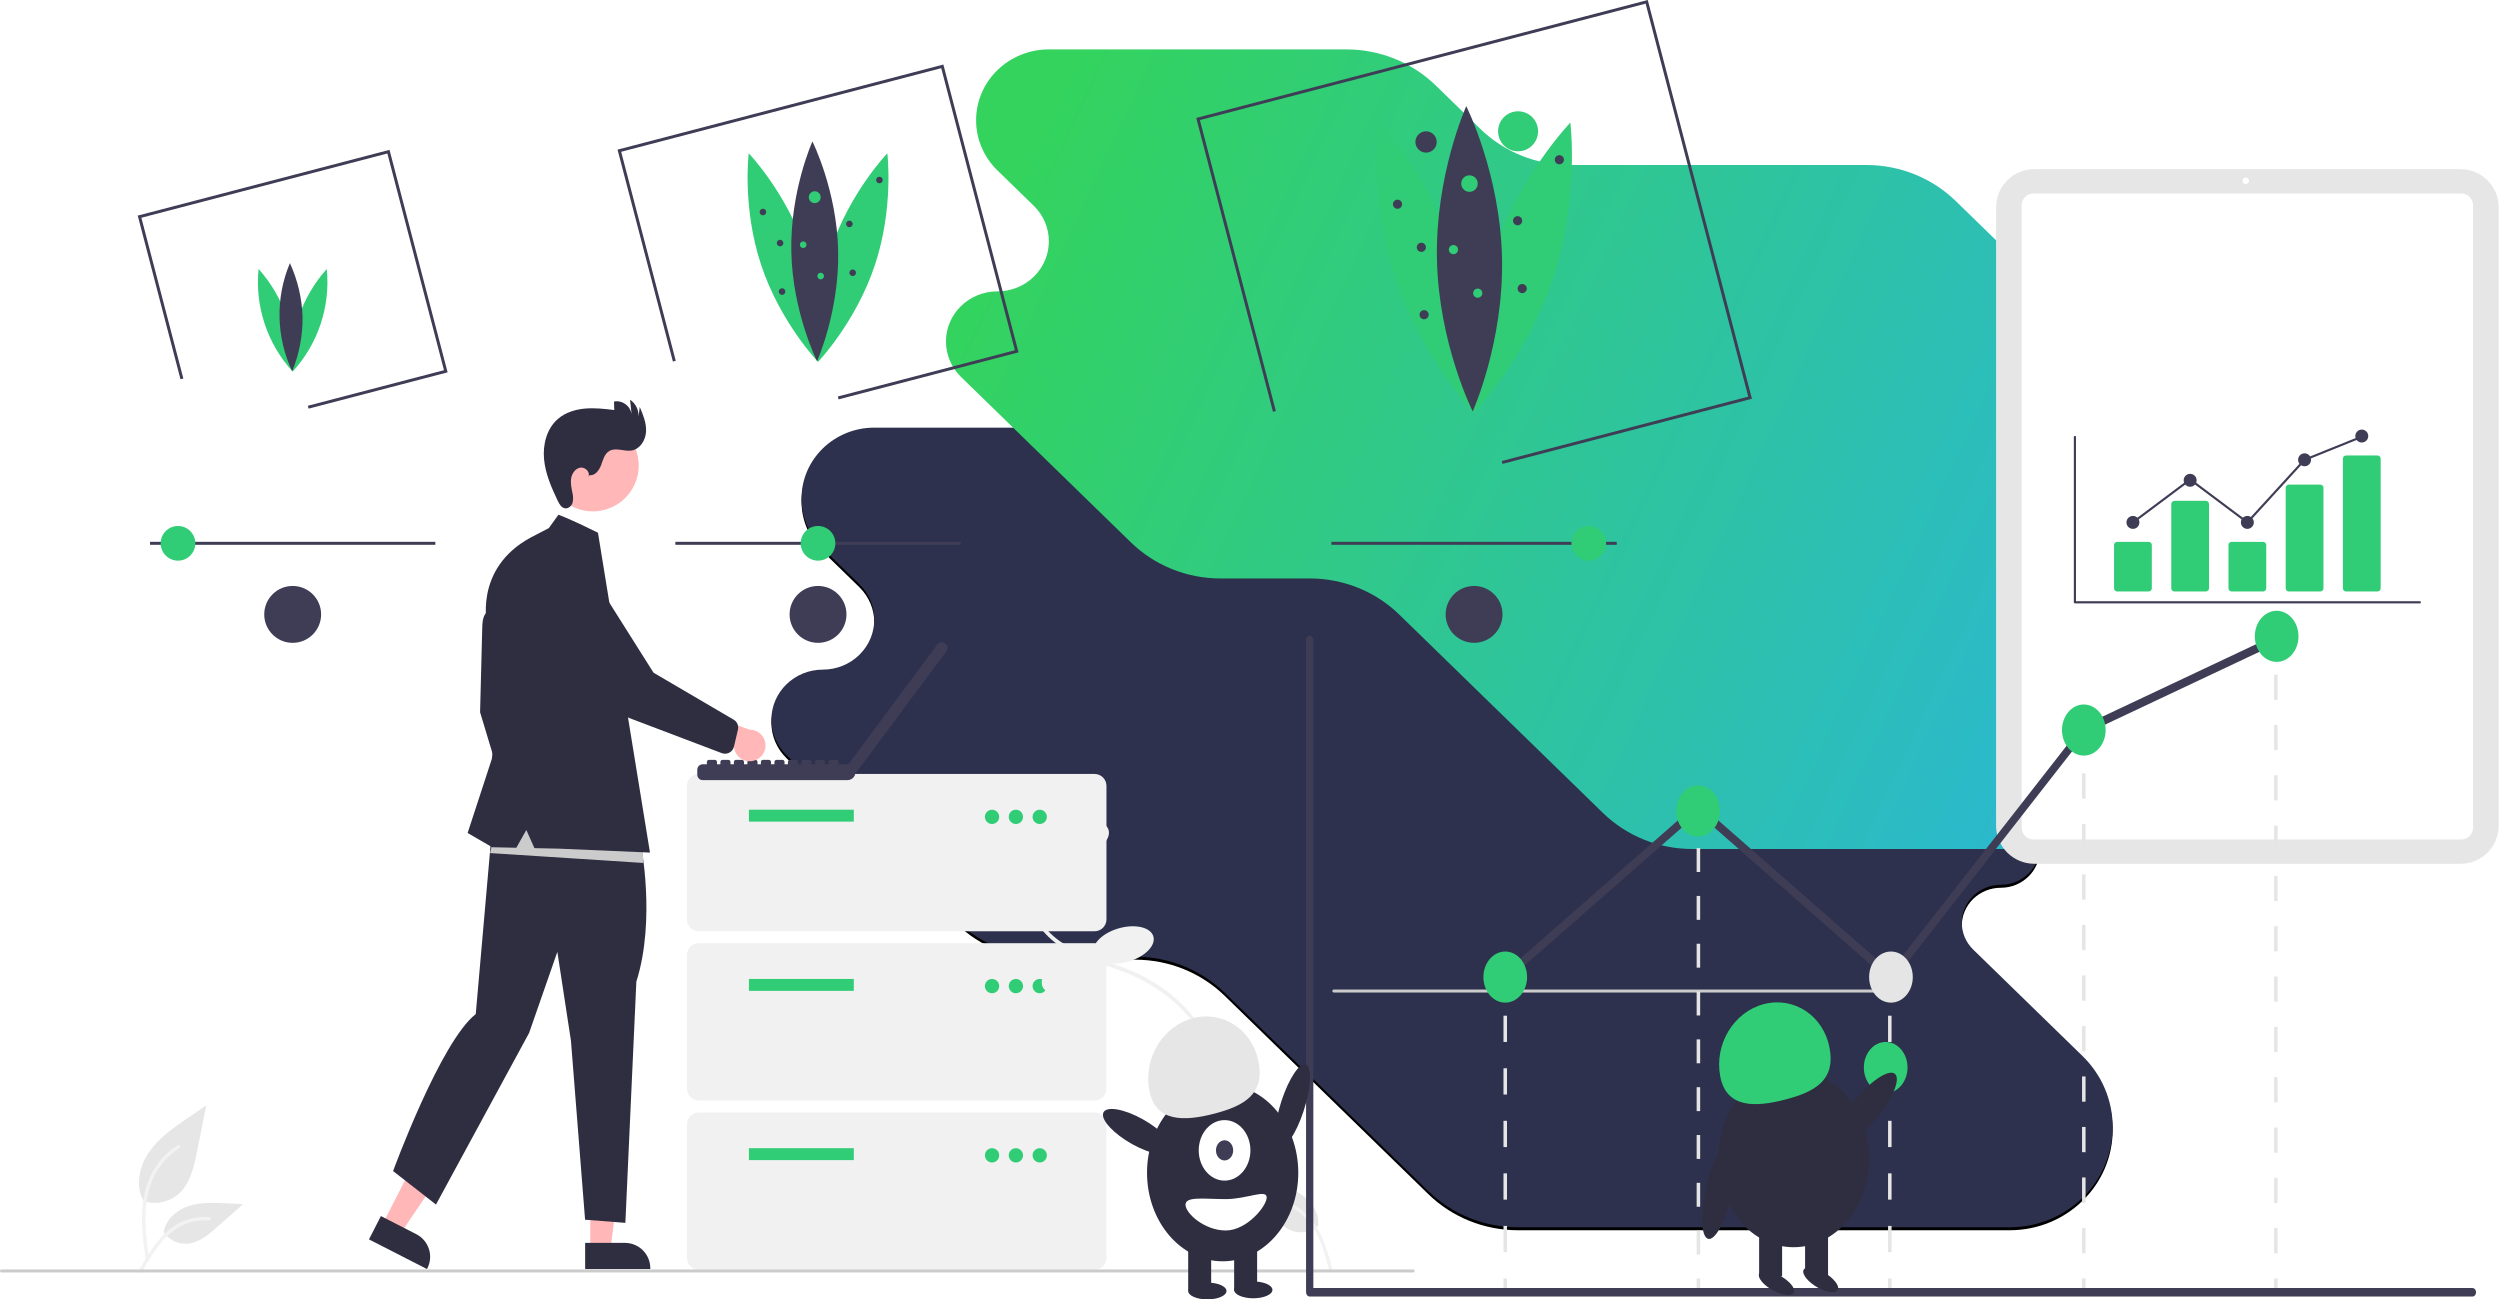 <svg width="1670" height="868" viewBox="0 0 1670 868" fill="none" xmlns="http://www.w3.org/2000/svg">
<g clip-path="url(#clip0)">
<g clip-path="url(#clip1)">
<g filter="url(#filter0_d)">
<path d="M525.356 504.457L638.828 614.965C654.675 630.398 676.167 639.069 698.576 639.068H758.312C780.722 639.068 802.214 647.739 818.061 663.172L954.14 795.7C969.986 811.133 991.477 819.804 1013.89 819.805H1342.47C1380.46 819.805 1411.26 789.806 1411.26 752.799C1411.26 744 1409.48 735.286 1406.03 727.157C1402.57 719.027 1397.5 711.64 1391.11 705.418L1318.11 634.321C1307.94 624.419 1307.94 608.363 1318.11 598.459C1320.53 596.104 1323.4 594.236 1326.56 592.962C1329.72 591.687 1333.1 591.031 1336.52 591.031C1350.9 591.031 1362.56 579.678 1362.56 565.672C1362.56 558.947 1359.81 552.496 1354.93 547.741L1189.87 386.988C1174.02 371.555 1152.53 362.884 1130.12 362.884H932.019C909.609 362.884 888.117 354.214 872.27 338.781L842.481 309.769C826.635 294.336 805.143 285.666 782.734 285.666H584.029C557.184 285.666 535.422 306.862 535.422 333.009C535.422 339.226 536.68 345.383 539.123 351.127C541.566 356.871 545.146 362.09 549.66 366.486L573.964 390.156C587.387 403.229 587.388 424.426 573.966 437.5C570.774 440.609 566.985 443.075 562.815 444.758C558.644 446.44 554.174 447.306 549.66 447.306C530.677 447.306 515.288 462.294 515.288 480.783C515.288 485.18 516.177 489.533 517.905 493.595C519.632 497.657 522.164 501.348 525.356 504.456V504.457Z" fill="black"/>
</g>
<path d="M525.356 504.457L638.828 614.965C654.675 630.398 676.167 639.069 698.576 639.068H758.312C780.722 639.068 802.214 647.739 818.061 663.172L954.14 795.7C969.986 811.133 991.477 819.804 1013.89 819.805H1342.47C1380.46 819.805 1411.26 789.806 1411.26 752.799C1411.26 744 1409.48 735.286 1406.03 727.157C1402.57 719.027 1397.5 711.64 1391.11 705.418L1318.11 634.321C1307.94 624.419 1307.94 608.363 1318.11 598.459C1320.53 596.104 1323.4 594.236 1326.56 592.962C1329.72 591.687 1333.1 591.031 1336.52 591.031C1350.9 591.031 1362.56 579.678 1362.56 565.672C1362.56 558.947 1359.81 552.496 1354.93 547.741L1189.87 386.988C1174.02 371.555 1152.53 362.884 1130.12 362.884H932.019C909.609 362.884 888.117 354.214 872.27 338.781L842.481 309.769C826.635 294.336 805.143 285.666 782.734 285.666H584.029C557.184 285.666 535.422 306.862 535.422 333.009C535.422 339.226 536.68 345.383 539.123 351.127C541.566 356.871 545.146 362.09 549.66 366.486L573.964 390.156C587.387 403.229 587.388 424.426 573.966 437.5C570.774 440.609 566.985 443.075 562.815 444.758C558.644 446.44 554.174 447.306 549.66 447.306C530.677 447.306 515.288 462.294 515.288 480.783C515.288 485.18 516.177 489.533 517.905 493.595C519.632 497.657 522.164 501.348 525.356 504.456V504.457Z" fill="#2D314D"/>
<path fill-rule="evenodd" clip-rule="evenodd" d="M641.967 251.791L755.438 362.299C771.285 377.732 792.777 386.402 815.187 386.402H874.923C897.332 386.402 918.824 395.072 934.671 410.506L1070.75 543.034C1086.6 558.467 1108.09 567.137 1130.5 567.138H1459.08C1497.07 567.138 1527.87 537.139 1527.87 500.133C1527.87 491.334 1526.1 482.62 1522.64 474.49C1519.18 466.361 1514.11 458.974 1507.72 452.752L1434.72 381.655C1424.55 371.752 1424.55 355.697 1434.72 345.793C1437.14 343.438 1440.01 341.57 1443.17 340.295C1446.33 339.021 1449.71 338.365 1453.13 338.365C1467.51 338.365 1479.17 327.011 1479.17 313.006C1479.17 306.28 1476.42 299.83 1471.54 295.074L1306.48 134.322C1290.64 118.888 1269.14 110.218 1246.73 110.218H1048.63C1026.22 110.218 1004.73 101.548 988.881 86.114L959.092 57.103C943.245 41.67 921.753 33 899.344 33H700.64C673.795 33 652.033 54.196 652.033 80.342C652.033 86.56 653.29 92.716 655.733 98.46C658.176 104.204 661.757 109.423 666.271 113.819L690.574 137.489C703.998 150.562 703.999 171.76 690.577 184.834C687.385 187.943 683.596 190.409 679.425 192.091C675.255 193.774 670.785 194.64 666.271 194.64C647.288 194.64 631.899 209.628 631.899 228.117C631.899 232.513 632.788 236.867 634.515 240.929C636.243 244.991 638.775 248.681 641.967 251.79V251.791Z" fill="url(#paint0_linear)"/>
</g>
<path d="M1643.67 577H1358.84C1352.09 576.992 1345.61 574.307 1340.84 569.533C1336.07 564.76 1333.38 558.287 1333.37 551.536V138.464C1333.38 131.713 1336.07 125.24 1340.84 120.467C1345.61 115.693 1352.09 113.008 1358.84 113H1643.67C1650.42 113.008 1656.89 115.693 1661.67 120.467C1666.44 125.24 1669.13 131.713 1669.14 138.464V551.536C1669.13 558.287 1666.44 564.76 1661.67 569.533C1656.89 574.307 1650.42 576.992 1643.67 577Z" fill="#E6E6E6"/>
<path d="M1644.17 560.753H1358.34C1356.26 560.751 1354.26 559.923 1352.79 558.452C1351.32 556.98 1350.49 554.985 1350.49 552.904V137.096C1350.49 135.015 1351.32 133.02 1352.79 131.548C1354.26 130.077 1356.26 129.249 1358.34 129.246H1644.17C1646.25 129.249 1648.25 130.077 1649.72 131.548C1651.19 133.02 1652.02 135.015 1652.02 137.096V552.904C1652.02 554.985 1651.19 556.98 1649.72 558.452C1648.25 559.923 1646.25 560.751 1644.17 560.753Z" fill="white"/>
<path d="M1500.17 122.964C1501.37 122.964 1502.34 121.995 1502.34 120.798C1502.34 119.602 1501.37 118.632 1500.17 118.632C1498.98 118.632 1498.01 119.602 1498.01 120.798C1498.01 121.995 1498.98 122.964 1500.17 122.964Z" fill="white"/>
<path d="M1616.47 403.05H1386.04C1385.85 403.05 1385.67 402.974 1385.53 402.839C1385.4 402.703 1385.32 402.52 1385.32 402.329V291.888C1385.32 291.696 1385.4 291.513 1385.53 291.378C1385.67 291.242 1385.85 291.166 1386.04 291.166C1386.23 291.166 1386.42 291.242 1386.55 291.378C1386.69 291.513 1386.76 291.696 1386.76 291.888V401.608H1616.47C1616.66 401.608 1616.84 401.685 1616.97 401.82C1617.11 401.955 1617.18 402.138 1617.18 402.329C1617.18 402.519 1617.11 402.702 1616.97 402.838C1616.84 402.973 1616.66 403.049 1616.47 403.05Z" fill="#3F3D56"/>
<path d="M1435.27 395.117H1414.32C1413.75 395.117 1413.21 394.891 1412.8 394.49C1412.4 394.089 1412.18 393.544 1412.18 392.977V364.087C1412.18 363.519 1412.4 362.975 1412.8 362.574C1413.21 362.172 1413.75 361.947 1414.32 361.946H1435.27C1435.84 361.947 1436.39 362.172 1436.79 362.574C1437.19 362.975 1437.41 363.519 1437.42 364.087V392.977C1437.41 393.544 1437.19 394.089 1436.79 394.49C1436.39 394.891 1435.84 395.117 1435.27 395.117Z" fill="#31CD76"/>
<path d="M1473.49 395.117H1452.54C1451.97 395.117 1451.42 394.891 1451.02 394.49C1450.62 394.089 1450.4 393.544 1450.4 392.977V336.684C1450.4 336.117 1450.62 335.573 1451.02 335.171C1451.42 334.77 1451.97 334.544 1452.54 334.544H1473.49C1474.06 334.544 1474.61 334.77 1475.01 335.171C1475.41 335.573 1475.63 336.117 1475.63 336.684V392.977C1475.63 393.544 1475.41 394.089 1475.01 394.49C1474.61 394.891 1474.06 395.117 1473.49 395.117Z" fill="#31CD76"/>
<path d="M1511.71 395.117H1490.76C1490.19 395.117 1489.64 394.891 1489.24 394.49C1488.84 394.089 1488.62 393.544 1488.61 392.977V364.087C1488.62 363.519 1488.84 362.975 1489.24 362.574C1489.64 362.172 1490.19 361.947 1490.76 361.946H1511.71C1512.28 361.947 1512.82 362.172 1513.23 362.574C1513.63 362.975 1513.85 363.519 1513.85 364.087V392.977C1513.85 393.544 1513.63 394.089 1513.23 394.49C1512.82 394.891 1512.28 395.117 1511.71 395.117Z" fill="#31CD76"/>
<path d="M1549.93 395.117H1528.97C1528.42 395.129 1527.88 394.921 1527.48 394.538C1527.08 394.155 1526.85 393.629 1526.83 393.074V325.771C1526.85 325.216 1527.08 324.69 1527.48 324.307C1527.88 323.924 1528.42 323.715 1528.97 323.727H1549.93C1550.49 323.715 1551.02 323.924 1551.42 324.307C1551.83 324.69 1552.06 325.216 1552.07 325.771V393.074C1552.06 393.629 1551.83 394.155 1551.42 394.538C1551.02 394.921 1550.49 395.129 1549.93 395.117Z" fill="#31CD76"/>
<path d="M1588.15 395.117H1567.19C1566.63 395.117 1566.08 394.891 1565.68 394.49C1565.28 394.089 1565.05 393.545 1565.05 392.977V306.397C1565.05 305.83 1565.28 305.286 1565.68 304.885C1566.08 304.483 1566.63 304.258 1567.19 304.257H1588.15C1588.72 304.258 1589.26 304.483 1589.66 304.885C1590.07 305.286 1590.29 305.83 1590.29 306.397V392.977C1590.29 393.545 1590.07 394.089 1589.66 394.49C1589.26 394.891 1588.72 395.117 1588.15 395.117Z" fill="#31CD76"/>
<path d="M1424.8 353.293C1427.19 353.293 1429.12 351.356 1429.12 348.966C1429.12 346.577 1427.19 344.639 1424.8 344.639C1422.41 344.639 1420.47 346.577 1420.47 348.966C1420.47 351.356 1422.41 353.293 1424.8 353.293Z" fill="#3F3D56"/>
<path d="M1463.01 325.169C1465.4 325.169 1467.34 323.232 1467.34 320.843C1467.34 318.453 1465.4 316.516 1463.01 316.516C1460.63 316.516 1458.69 318.453 1458.69 320.843C1458.69 323.232 1460.63 325.169 1463.01 325.169Z" fill="#3F3D56"/>
<path d="M1501.23 353.293C1503.62 353.293 1505.56 351.356 1505.56 348.966C1505.56 346.577 1503.62 344.639 1501.23 344.639C1498.84 344.639 1496.91 346.577 1496.91 348.966C1496.91 351.356 1498.84 353.293 1501.23 353.293Z" fill="#3F3D56"/>
<path d="M1539.45 311.468C1541.84 311.468 1543.78 309.531 1543.78 307.142C1543.78 304.752 1541.84 302.815 1539.45 302.815C1537.06 302.815 1535.13 304.752 1535.13 307.142C1535.13 309.531 1537.06 311.468 1539.45 311.468Z" fill="#3F3D56"/>
<path d="M1577.67 295.604C1580.06 295.604 1582 293.667 1582 291.277C1582 288.887 1580.06 286.95 1577.67 286.95C1575.28 286.95 1573.35 288.887 1573.35 291.277C1573.35 293.667 1575.28 295.604 1577.67 295.604Z" fill="#3F3D56"/>
<path d="M1501.33 349.935L1463.02 321.241L1425.23 349.543L1424.36 348.389L1463.02 319.438L1501.14 347.997L1539.03 306.534L1539.18 306.472L1577.4 291.073L1577.94 292.411L1539.88 307.749L1501.33 349.935Z" fill="#3F3D56"/>
<path d="M1272 663H891C890.735 663 890.48 662.895 890.293 662.707C890.105 662.52 890 662.265 890 662C890 661.735 890.105 661.48 890.293 661.293C890.48 661.105 890.735 661 891 661H1272C1272.27 661 1272.52 661.105 1272.71 661.293C1272.89 661.48 1273 661.735 1273 662C1273 662.265 1272.89 662.52 1272.71 662.707C1272.52 662.895 1272.27 663 1272 663Z" fill="#CBCBCB"/>
<path d="M290.812 361.936H100.199V363.936H290.812V361.936Z" fill="#3F3D56"/>
<path d="M641.752 361.936H451.14V363.936H641.752V361.936Z" fill="#3F3D56"/>
<path d="M1079.98 361.936H889.372V363.936H1079.98V361.936Z" fill="#3F3D56"/>
<path d="M118.904 374.516C125.299 374.516 130.483 369.331 130.483 362.936C130.483 356.541 125.299 351.357 118.904 351.357C112.509 351.357 107.325 356.541 107.325 362.936C107.325 369.331 112.509 374.516 118.904 374.516Z" fill="#31CD76"/>
<path d="M546.446 374.516C552.841 374.516 558.026 369.331 558.026 362.936C558.026 356.541 552.841 351.357 546.446 351.357C540.051 351.357 534.867 356.541 534.867 362.936C534.867 369.331 540.051 374.516 546.446 374.516Z" fill="#31CD76"/>
<path d="M1061.28 374.516C1067.67 374.516 1072.86 369.331 1072.86 362.936C1072.86 356.541 1067.67 351.357 1061.28 351.357C1054.88 351.357 1049.7 356.541 1049.7 362.936C1049.7 369.331 1054.88 374.516 1061.28 374.516Z" fill="#31CD76"/>
<path d="M538.152 167.129C550.936 205.602 546.446 241.727 546.446 241.727C546.446 241.727 521.23 215.473 508.446 176.999C495.662 138.526 500.152 102.401 500.152 102.401C500.152 102.401 525.368 128.655 538.152 167.129Z" fill="#31CD76"/>
<path d="M554.741 167.129C541.957 205.602 546.446 241.727 546.446 241.727C546.446 241.727 571.663 215.473 584.447 176.999C597.23 138.526 592.741 102.401 592.741 102.401C592.741 102.401 567.524 128.655 554.741 167.129Z" fill="#31CD76"/>
<path d="M559.889 167.545C560.746 208.078 545.793 241.267 545.793 241.267C545.793 241.267 529.45 208.739 528.593 168.206C527.737 127.673 542.69 94.484 542.69 94.484C542.69 94.484 559.033 127.012 559.889 167.545Z" fill="#3F3D56"/>
<path d="M544.241 135.691C546.433 135.691 548.209 133.914 548.209 131.723C548.209 129.531 546.433 127.755 544.241 127.755C542.05 127.755 540.273 129.531 540.273 131.723C540.273 133.914 542.05 135.691 544.241 135.691Z" fill="#31CD76"/>
<path d="M536.526 165.671C537.743 165.671 538.73 164.684 538.73 163.467C538.73 162.249 537.743 161.262 536.526 161.262C535.308 161.262 534.321 162.249 534.321 163.467C534.321 164.684 535.308 165.671 536.526 165.671Z" fill="#31CD76"/>
<path d="M509.632 143.847C510.849 143.847 511.836 142.86 511.836 141.643C511.836 140.425 510.849 139.438 509.632 139.438C508.414 139.438 507.427 140.425 507.427 141.643C507.427 142.86 508.414 143.847 509.632 143.847Z" fill="#3F3D56"/>
<path d="M587.448 122.464C588.666 122.464 589.653 121.477 589.653 120.26C589.653 119.042 588.666 118.055 587.448 118.055C586.231 118.055 585.244 119.042 585.244 120.26C585.244 121.477 586.231 122.464 587.448 122.464Z" fill="#3F3D56"/>
<path d="M521.095 164.569C522.312 164.569 523.299 163.582 523.299 162.364C523.299 161.147 522.312 160.16 521.095 160.16C519.877 160.16 518.89 161.147 518.89 162.364C518.89 163.582 519.877 164.569 521.095 164.569Z" fill="#3F3D56"/>
<path d="M567.388 151.783C568.605 151.783 569.592 150.796 569.592 149.579C569.592 148.361 568.605 147.374 567.388 147.374C566.17 147.374 565.184 148.361 565.184 149.579C565.184 150.796 566.17 151.783 567.388 151.783Z" fill="#3F3D56"/>
<path d="M522.418 196.974C523.635 196.974 524.622 195.987 524.622 194.77C524.622 193.552 523.635 192.565 522.418 192.565C521.2 192.565 520.213 193.552 520.213 194.77C520.213 195.987 521.2 196.974 522.418 196.974Z" fill="#3F3D56"/>
<path d="M569.592 184.409C570.81 184.409 571.797 183.422 571.797 182.204C571.797 180.987 570.81 180 569.592 180C568.375 180 567.388 180.987 567.388 182.204C567.388 183.422 568.375 184.409 569.592 184.409Z" fill="#3F3D56"/>
<path d="M548.209 186.613C549.427 186.613 550.414 185.626 550.414 184.409C550.414 183.191 549.427 182.204 548.209 182.204C546.992 182.204 546.005 183.191 546.005 184.409C546.005 185.626 546.992 186.613 548.209 186.613Z" fill="#31CD76"/>
<path d="M560.178 266.779L559.672 264.843L677.942 233.953L628.733 45.548L414.95 101.386L451.42 241.014L449.484 241.52L412.51 99.956L630.163 43.107L630.416 44.075L680.383 235.382L560.178 266.779Z" fill="#3F3D56"/>
<path d="M973.155 171.823C990.915 225.273 984.677 275.459 984.677 275.459C984.677 275.459 949.645 238.986 931.885 185.536C914.125 132.086 920.363 81.9 920.363 81.9C920.363 81.9 955.395 118.373 973.155 171.823Z" fill="#31CD76"/>
<path d="M996.2 171.823C978.44 225.273 984.677 275.459 984.677 275.459C984.677 275.459 1019.71 238.986 1037.47 185.536C1055.23 132.086 1048.99 81.9 1048.99 81.9C1048.99 81.9 1013.96 118.373 996.2 171.823Z" fill="#31CD76"/>
<path d="M1003.35 172.401C1004.54 228.712 983.77 274.82 983.77 274.82C983.77 274.82 961.065 229.631 959.875 173.32C958.685 117.01 979.459 70.901 979.459 70.901C979.459 70.901 1002.16 116.09 1003.35 172.401Z" fill="#3F3D56"/>
<path d="M981.614 128.148C984.659 128.148 987.127 125.68 987.127 122.635C987.127 119.59 984.659 117.122 981.614 117.122C978.57 117.122 976.102 119.59 976.102 122.635C976.102 125.68 978.57 128.148 981.614 128.148Z" fill="#31CD76"/>
<path d="M970.895 169.798C972.587 169.798 973.958 168.427 973.958 166.736C973.958 165.044 972.587 163.673 970.895 163.673C969.204 163.673 967.833 165.044 967.833 166.736C967.833 168.427 969.204 169.798 970.895 169.798Z" fill="#31CD76"/>
<path d="M933.532 139.479C935.224 139.479 936.595 138.108 936.595 136.416C936.595 134.725 935.224 133.354 933.532 133.354C931.841 133.354 930.47 134.725 930.47 136.416C930.47 138.108 931.841 139.479 933.532 139.479Z" fill="#3F3D56"/>
<path d="M1041.64 109.772C1043.33 109.772 1044.7 108.401 1044.7 106.71C1044.7 105.018 1043.33 103.647 1041.64 103.647C1039.95 103.647 1038.58 105.018 1038.58 106.71C1038.58 108.401 1039.95 109.772 1041.64 109.772Z" fill="#3F3D56"/>
<path d="M949.458 168.267C951.149 168.267 952.52 166.896 952.52 165.204C952.52 163.513 951.149 162.142 949.458 162.142C947.766 162.142 946.395 163.513 946.395 165.204C946.395 166.896 947.766 168.267 949.458 168.267Z" fill="#3F3D56"/>
<path d="M1013.77 150.504C1015.46 150.504 1016.83 149.133 1016.83 147.442C1016.83 145.75 1015.46 144.379 1013.77 144.379C1012.08 144.379 1010.71 145.75 1010.71 147.442C1010.71 149.133 1012.08 150.504 1013.77 150.504Z" fill="#3F3D56"/>
<path d="M951.295 213.286C952.986 213.286 954.358 211.915 954.358 210.224C954.358 208.532 952.986 207.161 951.295 207.161C949.604 207.161 948.232 208.532 948.232 210.224C948.232 211.915 949.604 213.286 951.295 213.286Z" fill="#3F3D56"/>
<path d="M1016.83 195.83C1018.52 195.83 1019.9 194.459 1019.9 192.767C1019.9 191.076 1018.52 189.705 1016.83 189.705C1015.14 189.705 1013.77 191.076 1013.77 192.767C1013.77 194.459 1015.14 195.83 1016.83 195.83Z" fill="#3F3D56"/>
<path d="M987.127 198.892C988.818 198.892 990.189 197.521 990.189 195.83C990.189 194.138 988.818 192.767 987.127 192.767C985.435 192.767 984.064 194.138 984.064 195.83C984.064 197.521 985.435 198.892 987.127 198.892Z" fill="#31CD76"/>
<path d="M1003.66 309.886L1003.15 307.951L1167.83 264.937L1099.27 2.44L801.52 80.211L852.285 274.567L850.349 275.073L799.079 78.781L1100.7 0L1100.96 0.967L1170.28 266.367L1003.66 309.886Z" fill="#3F3D56"/>
<path d="M191.424 211.509C195.219 223.351 196.607 235.833 195.505 248.22C187.102 239.034 180.73 228.18 176.805 216.366C172.879 204.552 171.488 192.043 172.723 179.655C181.019 188.919 187.377 199.75 191.424 211.509Z" fill="#31CD76"/>
<path d="M199.587 211.509C195.791 223.351 194.404 235.833 195.505 248.22C203.908 239.034 210.28 228.18 214.206 216.366C218.132 204.552 219.522 192.043 218.288 179.655C209.992 188.919 203.634 199.75 199.587 211.509Z" fill="#31CD76"/>
<path d="M202.121 211.713C202.251 224.148 199.893 236.484 195.184 247.994C189.867 236.737 186.983 224.486 186.719 212.039C186.456 199.592 188.82 187.23 193.657 175.759C198.848 187.059 201.726 199.284 202.121 211.713Z" fill="#3F3D56"/>
<path d="M206.146 272.979L205.64 271.043L296.57 247.293L258.76 102.534L94.44 145.452L122.49 252.842L120.554 253.348L92 144.022L260.19 100.093L299.01 248.723L206.146 272.979Z" fill="#3F3D56"/>
<path d="M1014.07 101.067C1021.45 101.067 1027.43 95.085 1027.43 87.706C1027.43 80.327 1021.45 74.345 1014.07 74.345C1006.69 74.345 1000.71 80.327 1000.71 87.706C1000.71 95.085 1006.69 101.067 1014.07 101.067Z" fill="#31CD76"/>
<path d="M952.612 101.957C956.547 101.957 959.737 98.767 959.737 94.832C959.737 90.896 956.547 87.706 952.612 87.706C948.676 87.706 945.486 90.896 945.486 94.832C945.486 98.767 948.676 101.957 952.612 101.957Z" fill="#3F3D56"/>
<path d="M195.505 429.417C205.999 429.417 214.505 420.91 214.505 410.417C214.505 399.923 205.999 391.417 195.505 391.417C185.012 391.417 176.505 399.923 176.505 410.417C176.505 420.91 185.012 429.417 195.505 429.417Z" fill="#3F3D56"/>
<path d="M546.446 429.417C556.94 429.417 565.446 420.91 565.446 410.417C565.446 399.923 556.94 391.417 546.446 391.417C535.953 391.417 527.446 399.923 527.446 410.417C527.446 420.91 535.953 429.417 546.446 429.417Z" fill="#3F3D56"/>
<path d="M984.677 429.417C995.171 429.417 1003.68 420.91 1003.68 410.417C1003.68 399.923 995.171 391.417 984.677 391.417C974.184 391.417 965.677 399.923 965.677 410.417C965.677 420.91 974.184 429.417 984.677 429.417Z" fill="#3F3D56"/>
<path d="M95.385 802.136C99.308 803.516 103.52 803.861 107.616 803.14C111.711 802.418 115.552 800.654 118.768 798.018C126.957 791.143 129.526 779.822 131.614 769.336L137.794 738.319L124.856 747.228C115.552 753.634 106.038 760.246 99.596 769.525C93.154 778.805 90.344 791.473 95.518 801.513" fill="#E6E6E6"/>
<path d="M97.382 841.847C95.754 829.983 94.079 817.966 95.224 805.975C96.238 795.326 99.487 784.926 106.102 776.396C109.613 771.877 113.885 768.006 118.727 764.956C119.989 764.159 121.151 766.159 119.894 766.952C111.517 772.247 105.037 780.064 101.39 789.278C97.361 799.524 96.714 810.694 97.408 821.578C97.827 828.161 98.719 834.7 99.614 841.231C99.685 841.526 99.64 841.837 99.49 842.102C99.34 842.366 99.096 842.563 98.806 842.653C98.51 842.733 98.195 842.693 97.928 842.542C97.662 842.39 97.466 842.14 97.383 841.845L97.382 841.847Z" fill="#F2F2F2"/>
<path d="M109.104 822.811C110.786 825.368 113.099 827.45 115.819 828.854C118.539 830.259 121.575 830.939 124.635 830.829C132.499 830.456 139.053 824.969 144.952 819.759L162.404 804.35L150.854 803.797C142.548 803.399 134.028 803.026 126.116 805.591C118.205 808.155 110.909 814.317 109.462 822.506" fill="#E6E6E6"/>
<path d="M92.78 848.667C100.619 834.795 109.712 819.379 125.96 814.451C130.478 813.086 135.215 812.597 139.916 813.01C141.398 813.138 141.028 815.422 139.549 815.295C131.668 814.64 123.803 816.721 117.277 821.187C110.997 825.461 106.107 831.404 101.969 837.706C99.434 841.566 97.164 845.59 94.893 849.609C94.167 850.893 92.046 849.966 92.78 848.667Z" fill="#F2F2F2"/>
<path d="M880.857 818.651C878.577 820.694 875.809 822.115 872.82 822.778C869.831 823.44 866.722 823.322 863.792 822.434C856.284 820.063 851.351 813.084 846.979 806.539L834.045 787.181L845.352 789.599C853.484 791.337 861.817 793.154 868.811 797.655C875.804 802.156 881.283 809.978 880.588 818.265" fill="#E6E6E6"/>
<path d="M890.031 847.821C885.997 832.406 881.146 815.178 866.697 806.261C862.678 803.787 858.224 802.103 853.573 801.301C852.108 801.046 851.882 803.349 853.344 803.604C861.13 804.985 868.202 809.007 873.37 814.992C878.349 820.73 881.557 827.725 883.948 834.875C885.412 839.255 886.579 843.726 887.747 848.191C888.12 849.619 890.408 849.264 890.031 847.821Z" fill="#F2F2F2"/>
<path d="M731.159 622.093H466.835C464.724 622.09 462.701 621.251 461.208 619.758C459.715 618.266 458.876 616.242 458.873 614.131V524.962C458.876 522.851 459.715 520.827 461.208 519.335C462.701 517.842 464.724 517.002 466.835 517H731.159C733.27 517.002 735.294 517.842 736.786 519.335C738.279 520.827 739.118 522.851 739.121 524.962V614.131C739.118 616.242 738.279 618.266 736.786 619.758C735.294 621.251 733.27 622.09 731.159 622.093Z" fill="#F1F1F1"/>
<path d="M570.335 540.885H500.274V548.846H570.335V540.885Z" fill="#31CD76"/>
<path d="M662.69 550.439C665.328 550.439 667.466 548.3 667.466 545.662C667.466 543.023 665.328 540.885 662.69 540.885C660.051 540.885 657.913 543.023 657.913 545.662C657.913 548.3 660.051 550.439 662.69 550.439Z" fill="#31CD76"/>
<path d="M678.613 550.439C681.251 550.439 683.39 548.3 683.39 545.662C683.39 543.023 681.251 540.885 678.613 540.885C675.974 540.885 673.836 543.023 673.836 545.662C673.836 548.3 675.974 550.439 678.613 550.439Z" fill="#31CD76"/>
<path d="M694.536 550.439C697.174 550.439 699.313 548.3 699.313 545.662C699.313 543.023 697.174 540.885 694.536 540.885C691.898 540.885 689.759 543.023 689.759 545.662C689.759 548.3 691.898 550.439 694.536 550.439Z" fill="#31CD76"/>
<path d="M731.159 735.147H466.835C464.724 735.145 462.701 734.305 461.208 732.812C459.715 731.32 458.876 729.296 458.873 727.185V638.016C458.876 635.905 459.715 633.881 461.208 632.389C462.701 630.896 464.724 630.057 466.835 630.054H731.159C733.27 630.057 735.294 630.896 736.786 632.389C738.279 633.881 739.118 635.905 739.121 638.016V727.185C739.118 729.296 738.279 731.32 736.786 732.812C735.294 734.305 733.27 735.145 731.159 735.147Z" fill="#F1F1F1"/>
<path d="M570.335 653.939H500.274V661.901H570.335V653.939Z" fill="#31CD76"/>
<path d="M662.69 663.493C665.328 663.493 667.466 661.354 667.466 658.716C667.466 656.078 665.328 653.939 662.69 653.939C660.051 653.939 657.913 656.078 657.913 658.716C657.913 661.354 660.051 663.493 662.69 663.493Z" fill="#31CD76"/>
<path d="M678.613 663.493C681.251 663.493 683.39 661.354 683.39 658.716C683.39 656.078 681.251 653.939 678.613 653.939C675.974 653.939 673.836 656.078 673.836 658.716C673.836 661.354 675.974 663.493 678.613 663.493Z" fill="#31CD76"/>
<path d="M694.536 663.493C697.174 663.493 699.313 661.354 699.313 658.716C699.313 656.078 697.174 653.939 694.536 653.939C691.898 653.939 689.759 656.078 689.759 658.716C689.759 661.354 691.898 663.493 694.536 663.493Z" fill="#31CD76"/>
<path d="M731.159 848.201H466.835C464.724 848.199 462.701 847.359 461.208 845.867C459.715 844.374 458.876 842.351 458.873 840.24V751.07C458.876 748.959 459.715 746.936 461.208 745.443C462.701 743.951 464.724 743.111 466.835 743.109H731.159C733.27 743.111 735.294 743.951 736.786 745.443C738.279 746.936 739.118 748.959 739.121 751.07V840.24C739.118 842.351 738.279 844.374 736.786 845.867C735.294 847.359 733.27 848.199 731.159 848.201Z" fill="#F1F1F1"/>
<path d="M570.335 766.993H500.274V774.955H570.335V766.993Z" fill="#31CD76"/>
<path d="M662.69 776.547C665.328 776.547 667.466 774.408 667.466 771.77C667.466 769.132 665.328 766.993 662.69 766.993C660.051 766.993 657.913 769.132 657.913 771.77C657.913 774.408 660.051 776.547 662.69 776.547Z" fill="#31CD76"/>
<path d="M678.613 776.547C681.251 776.547 683.39 774.408 683.39 771.77C683.39 769.132 681.251 766.993 678.613 766.993C675.974 766.993 673.836 769.132 673.836 771.77C673.836 774.408 675.974 776.547 678.613 776.547Z" fill="#31CD76"/>
<path d="M694.536 776.547C697.174 776.547 699.313 774.408 699.313 771.77C699.313 769.132 697.174 766.993 694.536 766.993C691.898 766.993 689.759 769.132 689.759 771.77C689.759 774.408 691.898 776.547 694.536 776.547Z" fill="#31CD76"/>
<path d="M631.512 429.927L631.219 429.711L631.212 429.705C630.835 429.425 630.407 429.222 629.951 429.108C629.496 428.994 629.022 428.97 628.558 429.039C628.093 429.107 627.647 429.267 627.244 429.508C626.841 429.749 626.489 430.067 626.209 430.444L566.713 510.55H560.168V509.012C560.168 508.633 560.017 508.269 559.749 508.001C559.48 507.732 559.116 507.582 558.737 507.582H554.832C554.452 507.582 554.089 507.732 553.82 508.001C553.552 508.269 553.401 508.633 553.401 509.012V510.55H551.141V509.012C551.141 508.633 550.99 508.269 550.722 508.001C550.454 507.732 550.09 507.582 549.71 507.582H545.805C545.426 507.582 545.062 507.732 544.794 508.001C544.525 508.269 544.375 508.633 544.375 509.012V510.55H542.122V509.012C542.122 508.633 541.971 508.269 541.703 508.001C541.434 507.732 541.07 507.582 540.691 507.582H536.786C536.406 507.582 536.042 507.732 535.774 508.001C535.506 508.269 535.355 508.633 535.355 509.012V510.55H533.095V509.012C533.095 508.633 532.944 508.269 532.676 508.001C532.408 507.732 532.044 507.582 531.664 507.582H527.759C527.38 507.582 527.016 507.732 526.747 508.001C526.479 508.269 526.329 508.633 526.328 509.012V510.55H524.076V509.012C524.075 508.633 523.925 508.269 523.656 508.001C523.388 507.732 523.024 507.582 522.645 507.582H518.74C518.552 507.582 518.366 507.619 518.192 507.691C518.019 507.762 517.861 507.868 517.728 508.001C517.595 508.133 517.49 508.291 517.418 508.465C517.346 508.638 517.309 508.824 517.309 509.012V510.55H515.049V509.012C515.049 508.633 514.898 508.269 514.63 508.001C514.362 507.732 513.998 507.582 513.618 507.582H509.713C509.334 507.582 508.97 507.732 508.701 508.001C508.433 508.269 508.282 508.633 508.282 509.012V510.55H506.022V509.012C506.022 508.633 505.871 508.269 505.603 508.001C505.335 507.732 504.971 507.582 504.592 507.582H500.686C500.307 507.582 499.943 507.732 499.675 508.001C499.407 508.269 499.256 508.633 499.256 509.012V510.55H497.003V509.012C497.003 508.633 496.852 508.269 496.584 508.001C496.316 507.732 495.952 507.582 495.572 507.582H491.667C491.288 507.582 490.924 507.732 490.655 508.001C490.387 508.269 490.236 508.633 490.236 509.012V510.55H487.976V509.012C487.976 508.633 487.825 508.269 487.557 508.001C487.289 507.732 486.925 507.582 486.546 507.582H482.64C482.261 507.582 481.897 507.732 481.629 508.001C481.36 508.269 481.21 508.633 481.21 509.012V510.55H478.957V509.012C478.957 508.633 478.806 508.269 478.538 508.001C478.269 507.732 477.906 507.582 477.526 507.582H473.621C473.242 507.582 472.878 507.732 472.609 508.001C472.341 508.269 472.19 508.633 472.19 509.012V510.55H469.358C468.888 510.55 468.423 510.643 467.989 510.822C467.555 511.002 467.161 511.265 466.829 511.598C466.497 511.93 466.234 512.324 466.054 512.758C465.874 513.192 465.782 513.657 465.782 514.126V517.538C465.782 518.008 465.874 518.473 466.054 518.907C466.234 519.341 466.497 519.735 466.829 520.067C467.161 520.399 467.555 520.663 467.989 520.842C468.423 521.022 468.888 521.114 469.358 521.114H566.12C567.345 521.114 568.533 520.692 569.483 519.918C570.434 519.145 571.088 518.067 571.337 516.867L571.374 516.895L632.245 434.937L632.251 434.93C632.816 434.169 633.056 433.214 632.917 432.275C632.779 431.337 632.273 430.492 631.512 429.927Z" fill="#3F3D56"/>
<path d="M255.504 817.825L267.523 823.976L296.966 780.544L279.228 771.466L255.504 817.825Z" fill="#FFB7B7"/>
<path d="M254.446 812.332L278.116 824.445L278.117 824.446C282.117 826.493 285.14 830.046 286.521 834.323C287.902 838.599 287.528 843.249 285.481 847.25L285.23 847.74L246.476 827.907L254.446 812.332Z" fill="#2F2E41"/>
<path d="M394.317 834.652H407.819L414.242 782.575H394.315L394.317 834.652Z" fill="#FFB7B7"/>
<path d="M390.873 830.244L417.462 830.243H417.464C421.957 830.243 426.267 832.029 429.445 835.206C432.623 838.384 434.408 842.694 434.408 847.188V847.738L390.874 847.74L390.873 830.244Z" fill="#2F2E41"/>
<path d="M331.163 409.873C331.163 409.873 322.122 402.946 322.122 419.866L320.694 475.778L336.635 528.598L345.914 511.467L342.107 474.351L331.163 409.873Z" fill="#2F2E41"/>
<path d="M427.877 562.804C427.877 562.804 438.362 613.862 425.082 655.764L417.743 816.871L390.833 814.774L381.397 695.254L372.311 635.844L353.44 690.012L291.233 804.639L262.577 782.273C262.577 782.273 294.333 695.624 317.793 677.431L329.56 543.42L427.877 562.804Z" fill="#2F2E41"/>
<path d="M422.903 325.643C431.031 310.774 425.566 292.131 410.697 284.003C395.828 275.875 377.186 281.34 369.058 296.209C360.93 311.078 366.394 329.72 381.263 337.848C396.132 345.976 414.775 340.512 422.903 325.643Z" fill="#FFB7B7"/>
<path d="M393.809 317.434C397.487 317.912 400.261 314.149 401.548 310.67C402.835 307.192 403.816 303.142 407.013 301.263C411.382 298.695 416.972 301.783 421.968 300.936C427.61 299.98 431.279 294 431.566 288.285C431.854 282.569 429.579 277.072 427.348 271.803L426.568 278.352C426.673 276.132 426.206 273.923 425.212 271.935C424.218 269.948 422.731 268.249 420.893 267L421.897 276.609C421.684 275.284 421.21 274.013 420.504 272.871C419.798 271.728 418.874 270.737 417.784 269.953C416.694 269.169 415.459 268.607 414.152 268.302C412.844 267.996 411.489 267.951 410.164 268.17L410.322 273.896C403.806 273.121 397.232 272.345 390.696 272.935C384.16 273.526 377.579 275.594 372.625 279.898C365.215 286.337 362.509 296.939 363.417 306.713C364.326 316.488 368.361 325.67 372.566 334.54C373.624 336.772 375.087 339.29 377.541 339.575C379.745 339.83 381.762 337.987 382.448 335.877C382.976 333.711 382.955 331.448 382.388 329.292C381.768 325.997 380.987 322.63 381.569 319.329C382.152 316.027 384.527 312.765 387.855 312.36C391.183 311.956 394.589 315.76 392.989 318.706L393.809 317.434Z" fill="#2F2E41"/>
<path d="M429.776 576.458L327.357 569.85L335.066 537.913L428.674 558.838L429.776 576.458Z" fill="#CBCBCB"/>
<path d="M366.614 352.77L373.038 343.852C373.038 343.852 380.218 346.292 399.448 355.863L400.806 364.22L434.185 569.521L373.514 566.904L356.992 566.553L351.585 554.433L344.918 566.296L328.784 565.952L312.367 556.435L328.546 506.947L333.78 461.741L325.691 419.152C325.691 419.152 315.511 380.043 354.718 358.957L366.614 352.77Z" fill="#2F2E41"/>
<path d="M503.363 508.185C501.877 508.563 500.326 508.61 498.82 508.323C497.314 508.037 495.89 507.424 494.646 506.527C493.403 505.63 492.371 504.472 491.624 503.133C490.877 501.795 490.432 500.308 490.322 498.779L454.327 489.138L468.807 476.281L500.768 487.408C503.349 487.392 505.846 488.324 507.786 490.026C509.726 491.728 510.974 494.083 511.294 496.644C511.614 499.205 510.983 501.795 509.521 503.922C508.06 506.049 505.868 507.566 503.363 508.185Z" fill="#FFB7B7"/>
<path d="M487.241 502.742C486.484 503.154 485.649 503.403 484.79 503.471C483.931 503.539 483.067 503.426 482.254 503.138L423.041 480.664C408.595 475.543 396.501 465.35 389.009 451.98L364.316 407.931C362.582 405.995 361.247 403.737 360.387 401.285C359.527 398.832 359.158 396.235 359.303 393.64C359.448 391.046 360.103 388.505 361.231 386.164C362.359 383.823 363.938 381.727 365.876 379.997C367.815 378.267 370.076 376.935 372.529 376.08C374.983 375.224 377.581 374.861 380.176 375.01C382.77 375.16 385.309 375.82 387.648 376.952C389.987 378.084 392.08 379.666 393.807 381.608L436.547 449.349L490.334 480.884C491.388 481.575 492.204 482.574 492.672 483.745C493.14 484.916 493.238 486.202 492.951 487.43L490.276 498.764C489.989 499.979 489.338 501.078 488.41 501.914C488.055 502.235 487.662 502.513 487.241 502.742Z" fill="#2F2E41"/>
<path d="M944 850H1C0.735 850 0.48 849.895 0.293 849.707C0.105 849.52 0 849.265 0 849C0 848.735 0.105 848.48 0.293 848.293C0.48 848.105 0.735 848 1 848H944C944.265 848 944.52 848.105 944.707 848.293C944.895 848.48 945 848.735 945 849C945 849.265 944.895 849.52 944.707 849.707C944.52 849.895 944.265 850 944 850Z" fill="#CBCBCB"/>
<path d="M778.369 806.222L776.843 804.137C789.757 791.182 805.83 775.059 811.845 753.749C817.776 732.742 813.315 707.382 800.203 687.563C789.045 670.696 771.815 657.415 750.377 649.153C746.148 647.523 741.758 646.076 737.512 644.676C727.248 641.292 716.636 637.792 707.237 631.397C694.292 622.588 682.535 605.286 685.448 586.489C686.437 580.474 688.847 574.904 692.405 570.412C695.962 565.92 700.524 562.686 705.573 561.076L706.197 563.723C701.571 565.197 697.391 568.159 694.131 572.273C690.871 576.387 688.662 581.489 687.753 586.998C685.046 604.466 696.18 620.696 708.416 629.023C717.558 635.244 728.025 638.695 738.148 642.032C742.418 643.44 746.834 644.896 751.111 646.545C772.995 654.978 790.613 668.58 802.058 685.881C815.641 706.413 820.245 732.748 814.073 754.611C807.852 776.646 791.505 793.046 778.369 806.222Z" fill="#F1F1F1"/>
<path d="M722.718 571.548C733.799 568.745 741.84 561.365 740.677 555.065C739.514 548.764 729.588 545.929 718.506 548.731C707.425 551.534 699.384 558.914 700.547 565.214C701.71 571.515 711.636 574.35 722.718 571.548Z" fill="#F1F1F1"/>
<path d="M752.642 642.647C763.724 639.844 771.765 632.465 770.602 626.164C769.439 619.864 759.513 617.028 748.431 619.831C737.349 622.633 729.309 630.013 730.472 636.313C731.634 642.614 741.561 645.45 752.642 642.647Z" fill="#F1F1F1"/>
<path d="M718.181 664.005C729.263 661.203 737.304 653.823 736.141 647.523C734.978 641.222 725.052 638.387 713.97 641.189C702.888 643.992 694.848 651.371 696.011 657.672C697.174 663.972 707.1 666.808 718.181 664.005Z" fill="#F1F1F1"/>
<path d="M1006.68 652.691H1004.33V660.929H1006.68V652.691Z" fill="#E5E5E5"/>
<path d="M1006.68 836.465H1004.33V818.911H1006.68V836.465ZM1006.68 801.358H1004.33V783.804H1006.68V801.358ZM1006.68 766.25H1004.33V748.697H1006.68V766.25ZM1006.68 731.143H1004.33V713.589H1006.68V731.143ZM1006.68 696.036H1004.33V678.482H1006.68V696.036Z" fill="#E5E5E5"/>
<path d="M1006.68 854.019H1004.33V862.258H1006.68V854.019Z" fill="#E5E5E5"/>
<path d="M1263.57 652.691H1261.22V660.929H1263.57V652.691Z" fill="#E5E5E5"/>
<path d="M1263.57 836.465H1261.22V818.911H1263.57V836.465ZM1263.57 801.358H1261.22V783.804H1263.57V801.358ZM1263.57 766.25H1261.22V748.697H1263.57V766.25ZM1263.57 731.143H1261.22V713.589H1263.57V731.143ZM1263.57 696.036H1261.22V678.482H1263.57V696.036Z" fill="#E5E5E5"/>
<path d="M1263.57 854.019H1261.22V862.258H1263.57V854.019Z" fill="#E5E5E5"/>
<path d="M1393.15 491.522H1390.81V499.761H1393.15V491.522Z" fill="#E5E5E5"/>
<path d="M1393.15 837.15H1390.81V820.28H1393.15V837.15ZM1393.15 803.411H1390.81V786.541H1393.15V803.411ZM1393.15 769.672H1390.81V752.802H1393.15V769.672ZM1393.15 735.933H1390.81V719.064H1393.15V735.933ZM1393.15 702.194H1390.81V685.324H1393.15V702.194ZM1393.15 668.455H1390.81V651.586H1393.15V668.455ZM1393.15 634.716H1390.81V617.847H1393.15V634.716ZM1393.15 600.978H1390.81V584.108H1393.15V600.978ZM1393.15 567.238H1390.81V550.369H1393.15V567.238ZM1393.15 533.5H1390.81V516.63H1393.15V533.5Z" fill="#E5E5E5"/>
<path d="M1393.15 854.019H1390.81V862.258H1393.15V854.019Z" fill="#E5E5E5"/>
<path d="M1521.45 425.614H1519.1V433.853H1521.45V425.614Z" fill="#E5E5E5"/>
<path d="M1521.45 837.213H1519.1V820.406H1521.45V837.213ZM1521.45 803.599H1519.1V786.792H1521.45V803.599ZM1521.45 769.986H1519.1V753.179H1521.45V769.986ZM1521.45 736.373H1519.1V719.566H1521.45V736.373ZM1521.45 702.759H1519.1V685.953H1521.45V702.759ZM1521.45 669.146H1519.1V652.339H1521.45V669.146ZM1521.45 635.533H1519.1V618.726H1521.45V635.533ZM1521.45 601.919H1519.1V585.113H1521.45V601.919ZM1521.45 568.306H1519.1V551.499H1521.45V568.306ZM1521.45 534.693H1519.1V517.886H1521.45V534.693ZM1521.45 501.08H1519.1V484.273H1521.45V501.08ZM1521.45 467.466H1519.1V450.66H1521.45V467.466Z" fill="#E5E5E5"/>
<path d="M1521.45 854.019H1519.1V862.258H1521.45V854.019Z" fill="#E5E5E5"/>
<path d="M1135.71 542.327H1133.36V550.565H1135.71V542.327Z" fill="#E5E5E5"/>
<path d="M1135.71 838.048H1133.36V822.077H1135.71V838.048ZM1135.71 806.106H1133.36V790.135H1135.71V806.106ZM1135.71 774.163H1133.36V758.192H1135.71V774.163ZM1135.71 742.221H1133.36V726.25H1135.71V742.221ZM1135.71 710.278H1133.36V694.307H1135.71V710.278ZM1135.71 678.336H1133.36V662.365H1135.71V678.336ZM1135.71 646.393H1133.36V630.422H1135.71V646.393ZM1135.71 614.451H1133.36V598.48H1135.71V614.451ZM1135.71 582.508H1133.36V566.537H1135.71V582.508Z" fill="#E5E5E5"/>
<path d="M1135.71 854.019H1133.36V862.258H1135.71V854.019Z" fill="#E5E5E5"/>
<path d="M1651.57 866.083H874.879C874.235 866.083 873.617 865.783 873.161 865.25C872.705 864.716 872.449 863.992 872.449 863.238V427.48C872.45 426.727 872.707 426.005 873.163 425.473C873.618 424.94 874.236 424.641 874.879 424.641C875.523 424.641 876.141 424.94 876.596 425.473C877.052 426.005 877.309 426.727 877.31 427.48V860.393H1651.57C1651.89 860.392 1652.21 860.465 1652.5 860.607C1652.8 860.75 1653.07 860.959 1653.29 861.224C1653.52 861.488 1653.7 861.802 1653.82 862.148C1653.94 862.493 1654.01 862.864 1654.01 863.238C1654.01 863.612 1653.94 863.982 1653.82 864.328C1653.7 864.674 1653.52 864.988 1653.29 865.252C1653.07 865.516 1652.8 865.726 1652.5 865.868C1652.21 866.011 1651.89 866.084 1651.57 866.083Z" fill="#3F3D56"/>
<path d="M1263.46 656.515L1134.33 543.296L1006.96 654.967L1004.05 650.413L1134.33 536.185L1262.85 648.865L1390.56 485.269L1391.07 485.026L1519.9 424.268L1521.72 429.548L1393.4 490.063L1263.46 656.515Z" fill="#3F3D56"/>
<path d="M1005.5 669.762C1013.56 669.762 1020.09 662.119 1020.09 652.69C1020.09 643.262 1013.56 635.619 1005.5 635.619C997.448 635.619 990.919 643.262 990.919 652.69C990.919 662.119 997.448 669.762 1005.5 669.762Z" fill="#31CD76"/>
<path d="M1134.33 558.798C1142.38 558.798 1148.91 551.154 1148.91 541.726C1148.91 532.298 1142.38 524.655 1134.33 524.655C1126.27 524.655 1119.74 532.298 1119.74 541.726C1119.74 551.154 1126.27 558.798 1134.33 558.798Z" fill="#31CD76"/>
<path d="M1263.16 669.762C1271.21 669.762 1277.74 662.119 1277.74 652.69C1277.74 643.262 1271.21 635.619 1263.16 635.619C1255.1 635.619 1248.57 643.262 1248.57 652.69C1248.57 662.119 1255.1 669.762 1263.16 669.762Z" fill="#E5E5E5"/>
<path d="M1259.64 730.178C1267.69 730.178 1274.22 722.535 1274.22 713.106C1274.22 703.678 1267.69 696.035 1259.64 696.035C1251.58 696.035 1245.05 703.678 1245.05 713.106C1245.05 722.535 1251.58 730.178 1259.64 730.178Z" fill="#31CD76"/>
<path d="M1391.98 504.738C1400.04 504.738 1406.57 497.095 1406.57 487.667C1406.57 478.238 1400.04 470.595 1391.98 470.595C1383.93 470.595 1377.4 478.238 1377.4 487.667C1377.4 497.095 1383.93 504.738 1391.98 504.738Z" fill="#31CD76"/>
<path d="M1520.81 442.143C1528.86 442.143 1535.39 434.5 1535.39 425.071C1535.39 415.643 1528.86 408 1520.81 408C1512.75 408 1506.22 415.643 1506.22 425.071C1506.22 434.5 1512.75 442.143 1520.81 442.143Z" fill="#31CD76"/>
<path d="M870.835 742.072C875.816 726.818 876.537 712.969 872.447 711.139C868.356 709.309 861.002 720.19 856.021 735.444C851.04 750.698 850.319 764.547 854.41 766.377C858.501 768.207 865.855 757.326 870.835 742.072Z" fill="#2F2E41"/>
<path d="M816.733 842.549C844.634 842.549 867.252 816.074 867.252 783.414C867.252 750.754 844.634 724.278 816.733 724.278C788.832 724.278 766.214 750.754 766.214 783.414C766.214 816.074 788.832 842.549 816.733 842.549Z" fill="#2F2E41"/>
<path d="M809.059 829.824H793.711V862.012H809.059V829.824Z" fill="#2F2E41"/>
<path d="M839.754 829.824H824.407V862.012H839.754V829.824Z" fill="#2F2E41"/>
<path d="M806.501 868C813.565 868 819.291 865.486 819.291 862.386C819.291 859.285 813.565 856.772 806.501 856.772C799.438 856.772 793.711 859.285 793.711 862.386C793.711 865.486 799.438 868 806.501 868Z" fill="#2F2E41"/>
<path d="M837.197 867.251C844.26 867.251 849.986 864.738 849.986 861.637C849.986 858.537 844.26 856.023 837.197 856.023C830.133 856.023 824.407 858.537 824.407 861.637C824.407 864.738 830.133 867.251 837.197 867.251Z" fill="#2F2E41"/>
<path d="M818.012 788.654C827.548 788.654 835.278 779.605 835.278 768.443C835.278 757.281 827.548 748.232 818.012 748.232C808.476 748.232 800.746 757.281 800.746 768.443C800.746 779.605 808.476 788.654 818.012 788.654Z" fill="white"/>
<path d="M818.012 775.18C821.191 775.18 823.767 772.164 823.767 768.443C823.767 764.722 821.191 761.706 818.012 761.706C814.833 761.706 812.257 764.722 812.257 768.443C812.257 772.164 814.833 775.18 818.012 775.18Z" fill="#3F3D56"/>
<path d="M767.727 728.419C763.648 707.035 776.688 685.427 796.852 680.157C817.017 674.886 836.67 687.949 840.749 709.334C844.828 730.718 831.465 738.605 811.3 743.875C791.136 749.146 771.807 749.804 767.727 728.419Z" fill="#E6E6E6"/>
<path d="M782.654 768.645C784.531 764.014 775.834 754.586 763.229 747.588C750.625 740.59 738.885 738.672 737.008 743.304C735.132 747.936 743.828 757.364 756.433 764.361C769.038 771.359 780.777 773.277 782.654 768.645Z" fill="#2F2E41"/>
<path d="M791.918 804.748C791.918 810.535 804.649 821.964 818.776 821.964C832.904 821.964 846.149 805.67 846.149 799.882C846.149 794.094 832.904 801.005 818.776 801.005C804.649 801.005 791.918 798.96 791.918 804.748Z" fill="white"/>
<path d="M1198.12 833.139C1226.02 833.139 1248.64 806.663 1248.64 774.003C1248.64 741.344 1226.02 714.868 1198.12 714.868C1170.22 714.868 1147.6 741.344 1147.6 774.003C1147.6 806.663 1170.22 833.139 1198.12 833.139Z" fill="#2F2E41"/>
<path d="M1190.45 820.413H1175.1V852.601H1190.45V820.413Z" fill="#2F2E41"/>
<path d="M1221.14 820.413H1205.79V852.601H1221.14V820.413Z" fill="#2F2E41"/>
<path d="M1198.37 863.264C1199.46 860.439 1195.13 855.386 1188.69 851.979C1182.26 848.572 1176.15 848.1 1175.06 850.925C1173.97 853.75 1178.3 858.803 1184.74 862.21C1191.18 865.617 1197.28 866.089 1198.37 863.264Z" fill="#2F2E41"/>
<path d="M1227.74 861.512C1228.9 858.723 1224.69 853.534 1218.33 849.923C1211.98 846.311 1205.89 845.645 1204.73 848.434C1203.58 851.223 1207.79 856.412 1214.14 860.023C1220.5 863.635 1226.59 864.301 1227.74 861.512Z" fill="#2F2E41"/>
<path d="M1149.12 719.009C1145.04 697.625 1158.08 676.017 1178.24 670.746C1198.4 665.476 1218.06 678.539 1222.14 699.923C1226.22 721.307 1212.85 729.194 1192.69 734.465C1172.52 739.735 1153.19 740.393 1149.12 719.009Z" fill="#31CD76"/>
<path d="M1252.56 748.162C1263.5 735.345 1269.58 721.696 1266.15 717.676C1262.71 713.655 1251.05 720.786 1240.11 733.603C1229.17 746.42 1223.09 760.069 1226.53 764.089C1229.96 768.11 1241.62 760.979 1252.56 748.162Z" fill="#2F2E41"/>
<path d="M1156.65 798.448C1160.62 780.936 1160.03 765.557 1155.34 764.097C1150.64 762.638 1143.61 775.652 1139.64 793.164C1135.67 810.677 1136.26 826.056 1140.96 827.515C1145.65 828.974 1152.68 815.96 1156.65 798.448Z" fill="#2F2E41"/>
</g>
<defs>
<filter id="filter0_d" x="438.288" y="210.666" width="1049.98" height="688.138" filterUnits="userSpaceOnUse" color-interpolation-filters="sRGB">
<feFlood flood-opacity="0" result="BackgroundImageFix"/>
<feColorMatrix in="SourceAlpha" type="matrix" values="0 0 0 0 0 0 0 0 0 0 0 0 0 0 0 0 0 0 127 0"/>
<feOffset dy="2"/>
<feGaussianBlur stdDeviation="38.5"/>
<feColorMatrix type="matrix" values="0 0 0 0 0 0 0 0 0 0 0 0 0 0 0 0 0 0 0.024 0"/>
<feBlend mode="normal" in2="BackgroundImageFix" result="effect1_dropShadow"/>
<feBlend mode="normal" in="SourceGraphic" in2="effect1_dropShadow" result="shape"/>
</filter>
<linearGradient id="paint0_linear" x1="631.899" y1="226.075" x2="1421.96" y2="593.245" gradientUnits="userSpaceOnUse">
<stop stop-color="#33D35E"/>
<stop offset="1" stop-color="#2AB6D9"/>
</linearGradient>
<clipPath id="clip0">
<rect width="1670" height="868" fill="white"/>
</clipPath>
<clipPath id="clip1">
<rect width="1074" height="851" fill="white" transform="translate(454 33)"/>
</clipPath>
</defs>
</svg>
